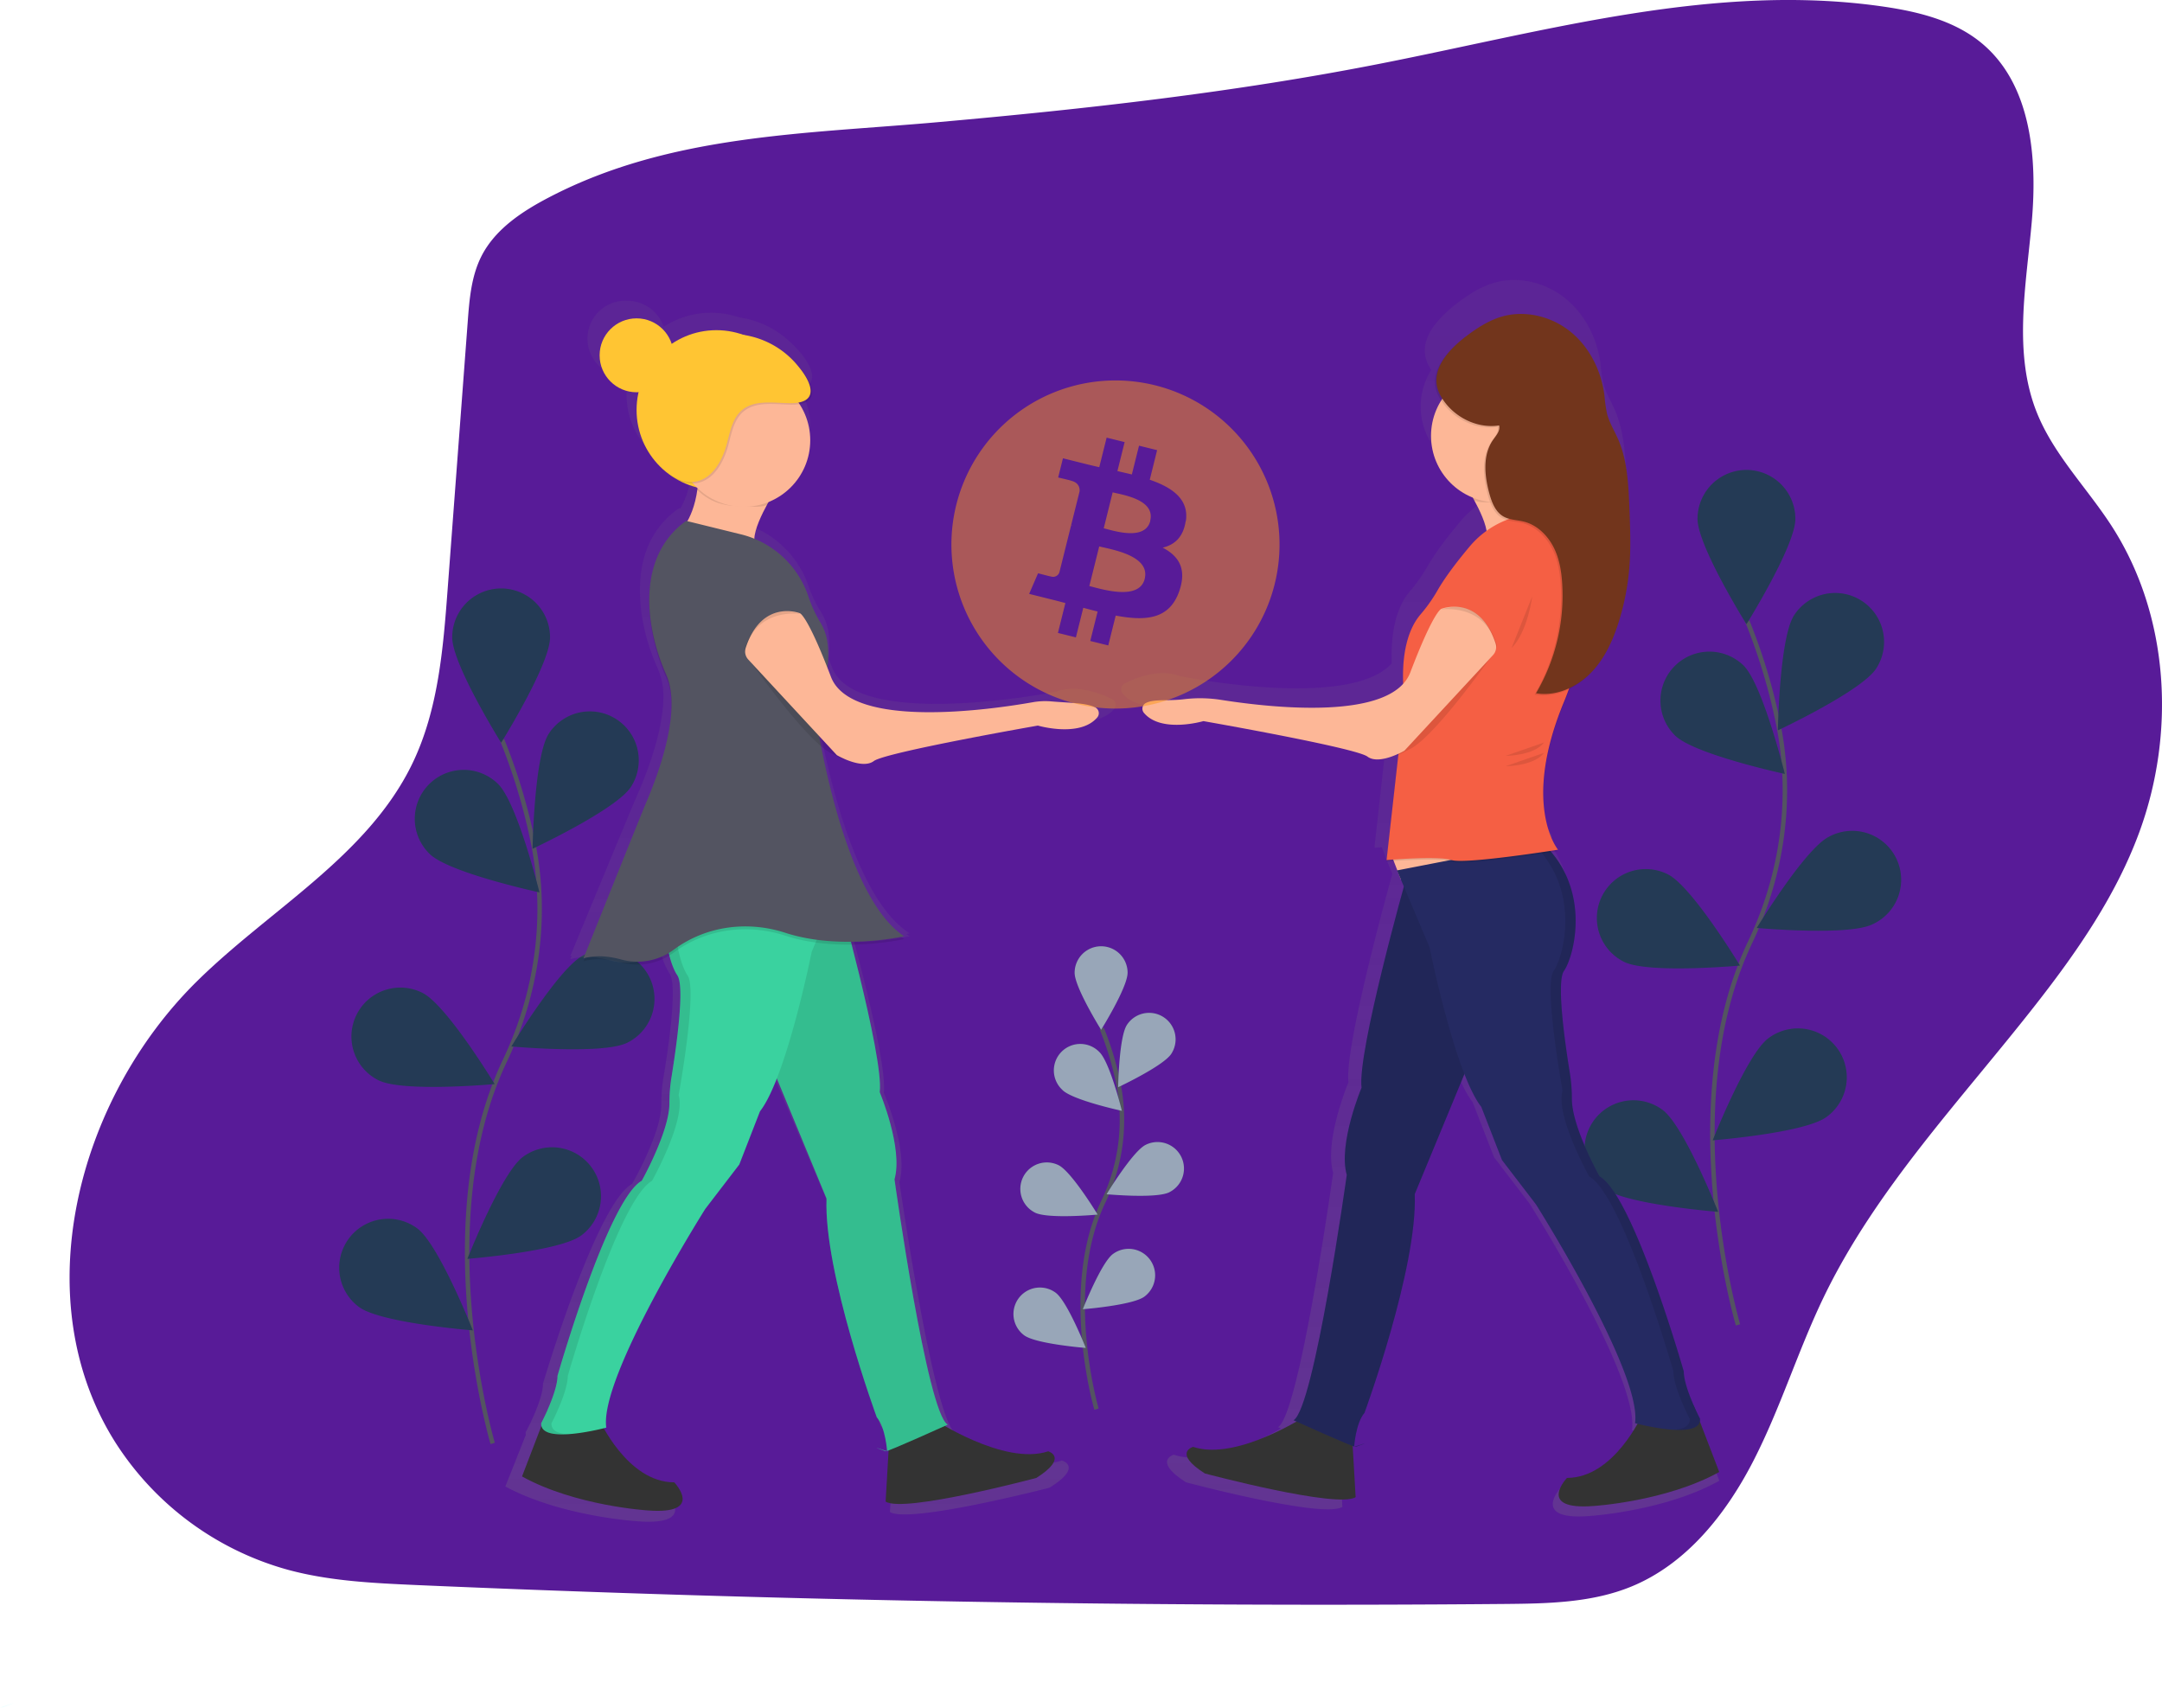 <svg xmlns="http://www.w3.org/2000/svg" xmlns:xlink="http://www.w3.org/1999/xlink" width="969.408" height="765.655" viewBox="0 0 969.408 765.655">
  <defs>
    <linearGradient id="linear-gradient" x1="0.5" y1="1" x2="0.5" gradientUnits="objectBoundingBox">
      <stop offset="0" stop-color="gray" stop-opacity="0.251"/>
      <stop offset="0.54" stop-color="gray" stop-opacity="0.122"/>
      <stop offset="1" stop-color="gray" stop-opacity="0.102"/>
    </linearGradient>
    <linearGradient id="linear-gradient-2" x1="0.5" y1="1" x2="0.5" y2="0" xlink:href="#linear-gradient"/>
    <linearGradient id="linear-gradient-3" x1="0.501" y1="1" x2="0.501" y2="0.003" xlink:href="#linear-gradient"/>
    <linearGradient id="linear-gradient-4" x1="0.5" y1="1" x2="0.5" y2="0" xlink:href="#linear-gradient"/>
  </defs>
  <g id="bitcoinSvg" transform="translate(-0.01 0.004)">
    <path id="Path_1" data-name="Path 1" d="M361.66,155.55c-12.16,6.33-24.34,14.3-30.53,26.53-4.55,9-5.38,19.32-6.13,29.36L316,331.3c-2,26.71-4.19,54.16-15.85,78.28-20.09,41.55-63.83,65.26-96.67,97.68-53.81,53.13-76.91,142.69-36.5,206.61A134.14,134.14,0,0,0,244.29,771c18.74,5.1,38.32,6,57.72,6.87q243.75,10.57,487.83,8.48c19.32-.17,39.17-.5,57-7.84,24.63-10.13,42.33-32.43,54.52-56.11s20-49.39,31.53-73.39c23.6-49,62-88.94,95.46-131.77,18.45-23.6,35.72-48.61,46.08-76.71,16.47-44.66,13.59-97.19-12.15-137.24-11.12-17.31-26.26-32.3-33.83-51.43-10.57-26.75-4.67-56.71-2.15-85.36s-.24-61.36-22.29-79.83c-12.17-10.19-28.29-14.21-44-16.51-75.21-11-150.75,10.77-225.33,25.45-65.81,13-132.53,20.44-199.29,26.37C476.13,127.26,415.74,127.4,361.66,155.55Z" transform="translate(-115.27 -67.17)" fill="#581b98"/>
    <path id="Path_2" data-name="Path 2" d="M336.19,714.37s-29.11-98.83,5.46-171.57c14.51-30.53,19.33-64.8,12.62-97.93a262.521,262.521,0,0,0-13.86-46" transform="translate(-115.27 -67.17)" fill="none" stroke="#535461" stroke-miterlimit="10" stroke-width="2"/>
    <path id="Path_3" data-name="Path 3" d="M361.91,352.95c0,12.11-21.93,47.23-21.93,47.23s-21.93-35.12-21.93-47.23a21.93,21.93,0,1,1,43.86,0Z" transform="translate(-115.27 -67.17)" fill="#304d71"/>
    <path id="Path_4" data-name="Path 4" d="M398.16,420c-6.58,10.17-44.08,27.73-44.08,27.73s.68-41.4,7.26-51.57A21.932,21.932,0,1,1,398.16,420Z" transform="translate(-115.27 -67.17)" fill="#304d71"/>
    <path id="Path_5" data-name="Path 5" d="M396.58,534.68c-10.81,5.45-52,1.69-52,1.69S366,501,376.83,495.52a21.93,21.93,0,1,1,19.75,39.161Z" transform="translate(-115.27 -67.17)" fill="#304d71"/>
    <path id="Path_6" data-name="Path 6" d="M375.85,621.15c-9.74,7.2-51,10.46-51,10.46s15.2-38.52,24.93-45.72a21.929,21.929,0,1,1,26.081,35.261Z" transform="translate(-115.27 -67.17)" fill="#304d71"/>
    <path id="Path_7" data-name="Path 7" d="M308,450.11c8.69,8.44,49.16,17.18,49.16,17.18s-9.91-40.2-18.6-48.64A21.93,21.93,0,1,0,308,450.11Z" transform="translate(-115.27 -67.17)" fill="#304d71"/>
    <path id="Path_8" data-name="Path 8" d="M285.07,551.55c10.81,5.45,52,1.69,52,1.69s-21.49-35.4-32.3-40.85a21.93,21.93,0,1,0-19.75,39.161Z" transform="translate(-115.27 -67.17)" fill="#304d71"/>
    <path id="Path_9" data-name="Path 9" d="M276.28,653.21c9.74,7.2,51,10.46,51,10.46s-15.2-38.52-24.93-45.72a21.929,21.929,0,1,0-26.081,35.261Z" transform="translate(-115.27 -67.17)" fill="#304d71"/>
    <path id="Path_10" data-name="Path 10" d="M361.91,352.95c0,12.11-21.93,47.23-21.93,47.23s-21.93-35.12-21.93-47.23a21.93,21.93,0,1,1,43.86,0Z" transform="translate(-115.27 -67.17)" opacity="0.25"/>
    <path id="Path_11" data-name="Path 11" d="M398.16,420c-6.58,10.17-44.08,27.73-44.08,27.73s.68-41.4,7.26-51.57A21.932,21.932,0,1,1,398.16,420Z" transform="translate(-115.27 -67.17)" opacity="0.25"/>
    <path id="Path_12" data-name="Path 12" d="M396.58,534.68c-10.81,5.45-52,1.69-52,1.69S366,501,376.83,495.52a21.93,21.93,0,1,1,19.75,39.161Z" transform="translate(-115.27 -67.17)" opacity="0.25"/>
    <path id="Path_13" data-name="Path 13" d="M375.85,621.15c-9.74,7.2-51,10.46-51,10.46s15.2-38.52,24.93-45.72a21.929,21.929,0,1,1,26.081,35.261Z" transform="translate(-115.27 -67.17)" opacity="0.25"/>
    <path id="Path_14" data-name="Path 14" d="M308,450.11c8.69,8.44,49.16,17.18,49.16,17.18s-9.91-40.2-18.6-48.64A21.93,21.93,0,1,0,308,450.11Z" transform="translate(-115.27 -67.17)" opacity="0.25"/>
    <path id="Path_15" data-name="Path 15" d="M285.07,551.55c10.81,5.45,52,1.69,52,1.69s-21.49-35.4-32.3-40.85a21.93,21.93,0,1,0-19.75,39.161Z" transform="translate(-115.27 -67.17)" opacity="0.25"/>
    <path id="Path_16" data-name="Path 16" d="M276.28,653.21c9.74,7.2,51,10.46,51,10.46s-15.2-38.52-24.93-45.72a21.929,21.929,0,1,0-26.081,35.261Z" transform="translate(-115.27 -67.17)" opacity="0.25"/>
    <path id="Path_17" data-name="Path 17" d="M894.57,661.23S865.46,562.41,900,489.67c14.51-30.53,19.33-64.8,12.62-97.93a262.523,262.523,0,0,0-13.86-46" transform="translate(-115.27 -67.17)" fill="none" stroke="#535461" stroke-miterlimit="10" stroke-width="2"/>
    <path id="Path_18" data-name="Path 18" d="M920.29,299.81c0,12.11-21.93,47.23-21.93,47.23s-21.93-35.12-21.93-47.23a21.93,21.93,0,0,1,43.86,0Z" transform="translate(-115.27 -67.17)" fill="#304d71"/>
    <path id="Path_19" data-name="Path 19" d="M956.54,366.9c-6.58,10.17-44.08,27.73-44.08,27.73s.68-41.4,7.26-51.57a21.932,21.932,0,0,1,36.82,23.84Z" transform="translate(-115.27 -67.17)" fill="#304d71"/>
    <path id="Path_20" data-name="Path 20" d="M955,481.54c-10.81,5.45-52,1.69-52,1.69s21.49-35.4,32.3-40.85A21.93,21.93,0,1,1,955,481.54Z" transform="translate(-115.27 -67.17)" fill="#304d71"/>
    <path id="Path_21" data-name="Path 21" d="M934.23,568c-9.74,7.2-51,10.46-51,10.46s15.2-38.52,24.93-45.72A21.928,21.928,0,1,1,934.233,568Z" transform="translate(-115.27 -67.17)" fill="#304d71"/>
    <path id="Path_22" data-name="Path 22" d="M866.41,397c8.69,8.44,49.16,17.18,49.16,17.18S905.66,374,897,365.51A21.951,21.951,0,0,0,866.41,397Z" transform="translate(-115.27 -67.17)" fill="#304d71"/>
    <path id="Path_23" data-name="Path 23" d="M843.45,498.41c10.81,5.45,52,1.69,52,1.69S874,464.7,863.2,459.25a21.93,21.93,0,1,0-19.75,39.161Z" transform="translate(-115.27 -67.17)" fill="#304d71"/>
    <path id="Path_24" data-name="Path 24" d="M834.66,600.07c9.74,7.2,51,10.46,51,10.46s-15.2-38.52-24.93-45.72a21.929,21.929,0,1,0-26.081,35.261Z" transform="translate(-115.27 -67.17)" fill="#304d71"/>
    <path id="Path_25" data-name="Path 25" d="M920.29,299.81c0,12.11-21.93,47.23-21.93,47.23s-21.93-35.12-21.93-47.23a21.93,21.93,0,0,1,43.86,0Z" transform="translate(-115.27 -67.17)" opacity="0.25"/>
    <path id="Path_26" data-name="Path 26" d="M956.54,366.9c-6.58,10.17-44.08,27.73-44.08,27.73s.68-41.4,7.26-51.57a21.932,21.932,0,0,1,36.82,23.84Z" transform="translate(-115.27 -67.17)" opacity="0.25"/>
    <path id="Path_27" data-name="Path 27" d="M955,481.54c-10.81,5.45-52,1.69-52,1.69s21.49-35.4,32.3-40.85A21.93,21.93,0,1,1,955,481.54Z" transform="translate(-115.27 -67.17)" opacity="0.25"/>
    <path id="Path_28" data-name="Path 28" d="M934.23,568c-9.74,7.2-51,10.46-51,10.46s15.2-38.52,24.93-45.72A21.928,21.928,0,1,1,934.233,568Z" transform="translate(-115.27 -67.17)" opacity="0.25"/>
    <path id="Path_29" data-name="Path 29" d="M866.41,397c8.69,8.44,49.16,17.18,49.16,17.18S905.66,374,897,365.51A21.951,21.951,0,0,0,866.41,397Z" transform="translate(-115.27 -67.17)" opacity="0.25"/>
    <path id="Path_30" data-name="Path 30" d="M843.45,498.41c10.81,5.45,52,1.69,52,1.69S874,464.7,863.2,459.25a21.93,21.93,0,1,0-19.75,39.161Z" transform="translate(-115.27 -67.17)" opacity="0.25"/>
    <path id="Path_31" data-name="Path 31" d="M834.66,600.07c9.74,7.2,51,10.46,51,10.46s-15.2-38.52-24.93-45.72a21.929,21.929,0,1,0-26.081,35.261Z" transform="translate(-115.27 -67.17)" opacity="0.25"/>
    <g id="Group_1" data-name="Group 1" opacity="0.1">
      <path id="Path_32" data-name="Path 32" d="M116.14,832.82c11.1-4,1.36-.74-.56-.1a1.441,1.441,0,0,0,.56.1Z" transform="translate(-115.27 -67.17)" fill="aqua"/>
    </g>
    <g id="Group_2" data-name="Group 2" opacity="0.1">
      <path id="Path_33" data-name="Path 33" d="M115.58,832.71l-.3-.09v.2Z" transform="translate(-115.27 -67.17)" fill="aqua"/>
    </g>
    <path id="Path_34" data-name="Path 34" d="M877.28,707.68a.754.754,0,0,1,.07-.38c.07-.13,0-.07,0-.1a4.634,4.634,0,0,0,0-.75s-1.34-2.57-2.9-6.1h0c-2.13-4.85-4.66-11.52-4.66-15.89,0,0-23.37-81.78-39.17-90.71,0,0-13-23.15-12.86-36.18a73.692,73.692,0,0,0-1-12.43c-2.31-14.37-6.16-41.88-2.64-46.91,4.47-6.39,11.92-34.19-5.87-55.18l3.12-.48s-.17-.21-.45-.62l.45-.07s-6.88-8.26-6.88-26.51c.1-10.51,2.47-24.24,9.63-41.53q1.42-3.44,2.6-6.81a34.222,34.222,0,0,0,9-6.48l.32-.33.37-.35c6.57-6.6,10.55-15.36,13.32-24.25a115.461,115.461,0,0,0,4.85-25.13c.74-9.27.35-18.58,0-27.87-.45-10.84-1-22-5.34-31.89-1.71-3.87-4-7.53-5.05-11.63a68.094,68.094,0,0,1-1.21-8.53c-1.43-11.23-6.75-22.12-15.47-29.33s-20.91-10.42-31.82-7.4c-6.24,1.73-11.81,5.31-17,9.23a57.482,57.482,0,0,0-6.28,5.49c-6.27,6.15-11,14.21-6.46,22.68q.5.92,1.07,1.8a30.92,30.92,0,0,0,14.57,45.07l.81,1.42h.09c2.37,4.38,4.95,9.85,5.63,14a43.067,43.067,0,0,0-8,7.39c-8.09,9.65-12.52,16.2-14.94,20.47a73,73,0,0,1-7.93,11.15c-3.67,4.34-8,12.81-8,28.57v3.59c-19.37,21.09-94.91,5.63-94.91,5.63-9.1-3.54-19.69.73-24.65,3.24a3,3,0,0,0-1,4.59c8,9.64,27.68,3.86,27.68,3.86s70.78,12.37,76.28,16.49c3.74,2.81,10.35.52,14.19-1.23l-.79.89,1-.49-5.44,48.93h.08l-.08.69s1.26-.11,3.27-.25l1.68,4.35h-.14l1.74,4.12h0l1.43,3.39c-4.27,15.44-21.48,79-19.67,93.51,0,0-11,26.11-6.87,40.55,0,0-15.12,108.58-24.74,114.08l1.35.61c-10.27,5.87-32.64,16.91-48.08,11.76,0,0-9.62,2.75,5.5,12.37,0,0,61.85,16.49,70.1,11l-1.37-23.77.7.25c.1-1.34,1-11.17,4.8-15.65,0,0,24.74-67.35,23.37-101.71l23.09-55.8c2.5,6.4,5.15,11.83,7.83,15.26l9.62,24.74,15.81,20.62s49.48,78.34,46,101.71l1.16.29c-4.63,8.24-16.15,25.13-32.78,25.13,0,0-14.43,15.12,12.37,13.06,0,0,33.67-2.06,58.41-15.81Z" transform="translate(-115.27 -67.17)" fill="url(#linear-gradient)"/>
    <path id="Path_35" data-name="Path 35" d="M701.92,701.33s-31.81,21.21-51.69,14.58c0,0-9.28,2.65,5.3,11.93,0,0,59.65,15.91,67.6,10.6l-2-34.46Z" transform="translate(-115.27 -67.17)" fill="#333"/>
    <path id="Path_36" data-name="Path 36" d="M851.7,701.33s-12.59,28.5-33.8,28.5c0,0-13.92,14.58,11.93,12.59,0,0,32.47-2,56.33-15.24l-11.41-29.74Z" transform="translate(-115.27 -67.17)" fill="#333"/>
    <path id="Path_37" data-name="Path 37" d="M623.1,381.32l5,12.93,32.45-2.32-3.32-21.87Z" fill="#fdb797"/>
    <path id="Path_38" data-name="Path 38" d="M745.66,461.42S723.79,539,725.78,554.87c0,0-10.6,25.18-6.63,39.1,0,0-14.58,104.71-23.86,110,0,0,27,12.22,27.83,11.93,9.28-3.31-.66,0-.66,0s.66-10.6,4.64-15.24c0,0,23.86-64.95,22.53-98.08l31.81-76.88Z" transform="translate(-115.27 -67.17)" fill="#252a62"/>
    <path id="Path_39" data-name="Path 39" d="M745.66,461.42S723.79,539,725.78,554.87c0,0-10.6,25.18-6.63,39.1,0,0-14.58,104.71-23.86,110,0,0,27,12.22,27.83,11.93,9.28-3.31-.66,0-.66,0s.66-10.6,4.64-15.24c0,0,23.86-64.95,22.53-98.08l31.81-76.88Z" transform="translate(-115.27 -67.17)" opacity="0.1"/>
    <path id="Path_40" data-name="Path 40" d="M741.69,457.44l14.58,34.46s11.27,56.33,23.2,71.57l9.28,23.86L804,607.22s47.72,75.55,44.4,98.08c0,0,29.82,8,29.16-2,0,0-7.29-13.92-7.29-21.21,0,0-22.53-78.86-37.78-87.48,0,0-12.52-22.33-12.4-34.89a71.063,71.063,0,0,0-1-12c-2.23-13.86-5.94-40.38-2.54-45.23,4.64-6.63,12.59-37.11-9.94-57.66Z" transform="translate(-115.27 -67.17)" fill="#252a62"/>
    <path id="Path_41" data-name="Path 41" d="M877.54,703.32s-7.29-13.92-7.29-21.21c0,0-22.53-78.86-37.78-87.48,0,0-12.52-22.33-12.4-34.89a71.063,71.063,0,0,0-1-12c-2.23-13.86-5.94-40.38-2.54-45.23,4.64-6.63,12.59-37.11-9.94-57.66l-3.84.75c21.54,20.53,13.73,50.36,9.15,56.91s4,53.68,4,53.68c-3.31,11.27,11.93,38.44,11.93,38.44,15.24,8.62,37.78,87.48,37.78,87.48,0,7.29,7.29,21.21,7.29,21.21.22,3.28-2.89,4.61-7.15,4.92C872.17,708.61,877.84,707.71,877.54,703.32Z" transform="translate(-115.27 -67.17)" opacity="0.1"/>
    <path id="Path_42" data-name="Path 42" d="M772.17,284.47s12.59,19.22,9.28,25.18l32.47-8s-8.62-9.28-6.63-31.81Z" transform="translate(-115.27 -67.17)" fill="#fdb797"/>
    <path id="Path_43" data-name="Path 43" d="M818.56,298.39s-27.17-6-44.4,14.58c-7.8,9.3-12.07,15.62-14.41,19.74a70.4,70.4,0,0,1-7.64,10.75c-4.31,5.09-9.59,16.06-7.11,38.43l-8,71.57s23.2-2,29.16,0,47.72-4.64,47.72-4.64-16.57-19.88,2.65-66.27S818.56,298.39,818.56,298.39Z" transform="translate(-115.27 -67.17)" opacity="0.1"/>
    <path id="Path_44" data-name="Path 44" d="M818.56,297.73s-27.17-6-44.4,14.58c-7.8,9.3-12.07,15.62-14.41,19.74a70.4,70.4,0,0,1-7.64,10.75c-4.31,5.09-9.59,16.06-7.11,38.43l-8,71.57s23.2-2,29.16,0,47.72-4.64,47.72-4.64-16.57-19.88,2.65-66.27S818.56,297.73,818.56,297.73Z" transform="translate(-115.27 -67.17)" fill="#f55f44"/>
    <path id="Path_45" data-name="Path 45" d="M785.76,359S759.91,396.14,748,402.77l-6.63,3.31S783.11,359,785.76,359Z" transform="translate(-115.27 -67.17)" opacity="0.1"/>
    <path id="Path_46" data-name="Path 46" d="M761.57,340.14s17-6.69,24.29,15.49a5.32,5.32,0,0,1-1.14,5.27L745,403.76s-11.27,6.63-16.57,2.65-73.56-15.91-73.56-15.91-18.95,5.57-26.69-3.72a2.87,2.87,0,0,1,.93-4.42c3.7-1.87,9.87-.79,17.15-1.69a60.35,60.35,0,0,1,16.8.35c22.73,3.56,76.28,9.44,84.59-12.39C758.25,340.81,761.57,340.14,761.57,340.14Z" transform="translate(-115.27 -67.17)" fill="#fdb797"/>
    <path id="Path_47" data-name="Path 47" d="M761.24,340.47s20.54-3.31,25.18,17.23v-1.33S780.46,333.85,761.24,340.47Z" transform="translate(-115.27 -67.17)" opacity="0.1"/>
    <path id="Path_48" data-name="Path 48" d="M808,271.22,772.83,285.8s1.59,2.42,3.48,5.81c3.43,1.38,8.17.49,12.09.49,8,0,13.85-2.11,19.22-7.29C807.13,280.83,807.47,276.71,808,271.22Z" transform="translate(-115.27 -67.17)" opacity="0.1"/>
    <circle id="Ellipse_1" data-name="Ellipse 1" cx="29.82" cy="29.82" r="29.82" transform="translate(641.66 165.61)" fill="#fdb797"/>
    <path id="Path_49" data-name="Path 49" d="M786.8,258.57c.65,2.3-1.26,4.43-2.64,6.38-4.83,6.83-3.94,16.13-1.73,24.19,1.08,3.95,2.7,8.15,6.23,10.22,2.82,1.65,6.29,1.58,9.45,2.41,5.69,1.49,10.29,6,13,11.19s3.68,11.18,4,17.06a86.31,86.31,0,0,1-11.75,48.61c8.85,1.51,18-2.52,24.35-8.89s10.17-14.81,12.84-23.38a111.345,111.345,0,0,0,4.68-24.23c.71-8.94.34-17.92,0-26.88-.43-10.45-.93-21.18-5.15-30.75-1.65-3.74-3.85-7.26-4.87-11.22a65.652,65.652,0,0,1-1.17-8.22c-1.38-10.83-6.51-21.33-14.92-28.29s-20.16-10-30.68-7.13c-6,1.67-11.38,5.12-16.36,8.9-8.06,6.13-17.31,16-11.62,26.5C765.41,254.23,776.35,260.21,786.8,258.57Z" transform="translate(-115.27 -67.17)" opacity="0.1"/>
    <path id="Path_50" data-name="Path 50" d="M787.46,257.91c.65,2.3-1.26,4.43-2.64,6.38-4.83,6.83-3.94,16.13-1.73,24.19,1.08,3.95,2.7,8.15,6.23,10.22,2.82,1.65,6.29,1.58,9.45,2.41,5.69,1.49,10.29,6,13,11.19s3.68,11.18,4,17.06A86.31,86.31,0,0,1,804,378c8.85,1.51,18-2.52,24.35-8.89s10.17-14.81,12.84-23.38a111.345,111.345,0,0,0,4.68-24.23c.71-8.94.34-17.92,0-26.88-.43-10.45-.93-21.18-5.15-30.75-1.65-3.74-3.85-7.26-4.87-11.22a65.641,65.641,0,0,1-1.17-8.22c-1.38-10.83-6.51-21.33-14.92-28.29s-20.16-10-30.68-7.13c-6,1.67-11.38,5.12-16.36,8.9-8.06,6.13-17.31,16-11.62,26.5C766.08,253.57,777,259.55,787.46,257.91Z" transform="translate(-115.27 -67.17)" fill="#72351c"/>
    <path id="Path_51" data-name="Path 51" d="M790.4,406.08s12.59,0,17.23-6" transform="translate(-115.27 -67.17)" opacity="0.1"/>
    <path id="Path_52" data-name="Path 52" d="M790.4,410.72s12.59,0,17.23-6" transform="translate(-115.27 -67.17)" opacity="0.1"/>
    <path id="Path_53" data-name="Path 53" d="M802.33,334.51s-2,15.91-9.28,23.2" transform="translate(-115.27 -67.17)" opacity="0.1"/>
    <g id="Group_3" data-name="Group 3" opacity="0.1">
      <path id="Path_54" data-name="Path 54" d="M515,731.62v-.16l-.24.08Z" transform="translate(-115.27 -67.17)" fill="url(#linear-gradient-2)"/>
    </g>
    <g id="Group_4" data-name="Group 4" opacity="0.1">
      <path id="Path_55" data-name="Path 55" d="M514.3,731.62a1.148,1.148,0,0,0,.45-.08C513.21,731,505.42,728.44,514.3,731.62Z" transform="translate(-115.27 -67.17)" fill="url(#linear-gradient-3)"/>
    </g>
    <path id="Path_56" data-name="Path 56" d="M613.75,380.56c-5.06-2.47-15.86-6.69-25.14-3.2,0,0-89,17.64-100.22-10.86q-.79-2-1.53-3.85a41.417,41.417,0,0,0,.29-5.63,39.619,39.619,0,0,0-.49-6.91,24.17,24.17,0,0,0-3.77-9.34,60.63,60.63,0,0,1-5.39-11.71,44.33,44.33,0,0,0-25.43-26c.17-4.26,3.18-10.55,5.91-15.44h.09l.83-1.4a30.56,30.56,0,0,0,19.68-28.29,29.687,29.687,0,0,0-5.088-16.617c9.408-1.513,6.188-9.513.368-16.373a44.727,44.727,0,0,0-3.61-3.78A42.16,42.16,0,0,0,449.62,210c-.93-.2-1.87-.35-2.81-.48a39,39,0,0,0-33.92,4.15A17.48,17.48,0,0,0,396.23,202a17.008,17.008,0,1,0,0,34h1a35.608,35.608,0,0,0-1,8.17c0,17.12,12.13,31.5,28.53,35.52l.29.27a6.129,6.129,0,0,1-.09.85l.07.06a39.52,39.52,0,0,1-4.68,14.34l-.62-.15c-12.93,9-17.61,22.65-17.5,36.87-.07,12.08,3.27,24.72,8,35a32,32,0,0,1,2.52,13c-.25,15.4-7.34,33.88-12.16,44.7-1.91,4.29-29.6,71.25-29.6,71.25l.63-.16-.63,1.52c6.06-1.7,12.56-.92,18.08.57a29.59,29.59,0,0,0,22.66-3.2,29.579,29.579,0,0,0,3.77,9.08c3.59,5-.33,32.12-2.69,46.31a70.476,70.476,0,0,0-1,12.28c.13,12.87-13.11,35.73-13.11,35.73-16.12,8.82-39.95,89.56-39.95,89.56,0,4.32-2.58,10.9-4.75,15.69h0c-1.58,3.49-3,6-3,6a4.432,4.432,0,0,0,0,.74v.1a3.757,3.757,0,0,0,.07.38l-9.2,23.21c25.23,13.57,59.57,15.61,59.57,15.61,27.33,2,12.62-12.89,12.62-12.89-17,0-28.7-16.68-33.43-24.81l1.19-.29c-3.5-23.07,47-100.42,47-100.42l16.12-20.36L454.75,566c2.73-3.38,5.44-8.74,8-15.06L486.29,606c-1.4,33.93,23.83,100.42,23.83,100.42,3.91,4.42,4.79,14.13,4.89,15.45l.71-.24-1.4,23.47c8.41,5.43,71.49-10.86,71.49-10.86,15.42-9.5,5.61-12.21,5.61-12.21-15.74,5.08-38.56-5.82-49-11.61l1.37-.6c-9.81-5.43-25.23-112.63-25.23-112.63,4.21-14.25-7-40-7-40,1.28-9.9-6.78-43.15-13.28-67.68a134,134,0,0,0,24.85-2.54c-.52-.33-1-.68-1.53-1,1-.19,1.53-.31,1.53-.31-21.66-13.85-34-60.63-39.33-87.13a28,28,0,0,0,4.29,3l7,3.39-.8-.87c3.91,1.73,10.65,4,14.47,1.21,5.61-4.07,77.79-16.28,77.79-16.28s20,5.71,28.23-3.81a2.91,2.91,0,0,0-1.03-4.61Z" transform="translate(-115.27 -67.17)" fill="url(#linear-gradient-4)"/>
    <circle id="Ellipse_2" data-name="Ellipse 2" cx="35.79" cy="35.79" r="35.79" transform="translate(285.44 148.04)" fill="#ffc533"/>
    <path id="Path_57" data-name="Path 57" d="M463.34,286.46s-12.59,19.22-9.28,25.18l-32.47-8s8.62-9.28,6.63-31.81Z" transform="translate(-115.27 -67.17)" fill="#fdb797"/>
    <path id="Path_58" data-name="Path 58" d="M427.55,273.21l35.12,14.58s-1.59,2.42-3.48,5.81c-3.43,1.38-8.17.49-12.09.49-8,0-13.85-2.11-19.22-7.29C428.38,282.82,428,278.7,427.55,273.21Z" transform="translate(-115.27 -67.17)" opacity="0.1"/>
    <circle id="Ellipse_3" data-name="Ellipse 3" cx="29.82" cy="29.82" r="29.82" transform="translate(303.67 167.6)" fill="#fdb797"/>
    <circle id="Ellipse_4" data-name="Ellipse 4" cx="16.57" cy="16.57" r="16.57" transform="translate(268.87 142.74)" fill="#ffc533"/>
    <path id="Path_59" data-name="Path 59" d="M469.94,248.6c-7.46-.13-15.94-1.63-21.53,3.3-4,3.54-5.08,9.26-6.44,14.44-2,7.78-6.58,16.33-14.54,17.49-4.86.71-9.75-1.71-13.2-5.21s-5.68-8-7.79-12.41-4.17-9-4-13.89c.21-5.81,3.6-11,7.06-15.65a65.178,65.178,0,0,1,6.95-8.2,39,39,0,0,1,57.65,3.89C480.31,239.89,483.4,248.83,469.94,248.6Z" transform="translate(-115.27 -67.17)" opacity="0.1"/>
    <path id="Path_60" data-name="Path 60" d="M469.28,247.94c-7.46-.13-15.94-1.63-21.53,3.3-4,3.54-5.08,9.26-6.44,14.44-2,7.78-6.58,16.33-14.54,17.49-4.86.71-9.75-1.71-13.2-5.21s-5.68-8-7.79-12.41-4.17-9-4-13.89c.21-5.81,3.6-11,7.06-15.65a65.176,65.176,0,0,1,6.95-8.2,39,39,0,0,1,57.65,3.89C479.64,239.23,482.74,248.17,469.28,247.94Z" transform="translate(-115.27 -67.17)" fill="#ffc533"/>
    <path id="Path_61" data-name="Path 61" d="M533.59,703.32s31.81,21.21,51.69,14.58c0,0,9.28,2.65-5.3,11.93,0,0-59.65,15.91-67.6,10.6l2-34.46Z" transform="translate(-115.27 -67.17)" fill="#333"/>
    <path id="Path_62" data-name="Path 62" d="M383.81,703.32s12.59,28.5,33.8,28.5c0,0,13.92,14.58-11.93,12.59,0,0-32.47-2-56.33-15.24l11.41-29.74Z" transform="translate(-115.27 -67.17)" fill="#333"/>
    <path id="Path_63" data-name="Path 63" d="M489.85,463.41s21.87,77.54,19.88,93.44c0,0,10.6,25.18,6.63,39.1,0,0,14.58,104.71,23.86,110,0,0-27,12.22-27.83,11.93-9.28-3.31.66,0,.66,0s-.66-10.6-4.64-15.24c0,0-23.86-64.95-22.53-98.08l-31.81-76.88Z" transform="translate(-115.27 -67.17)" fill="#3ad29f"/>
    <path id="Path_64" data-name="Path 64" d="M489.85,463.41s21.87,77.54,19.88,93.44c0,0,10.6,25.18,6.63,39.1,0,0,14.58,104.71,23.86,110,0,0-27,12.22-27.83,11.93-9.28-3.31.66,0,.66,0s-.66-10.6-4.64-15.24c0,0-23.86-64.95-22.53-98.08l-31.81-76.88Z" transform="translate(-115.27 -67.17)" opacity="0.1"/>
    <path id="Path_65" data-name="Path 65" d="M493.83,459.43l-14.58,34.46s-11.27,56.33-23.2,71.57l-9.28,23.86L431.53,609.2s-47.72,75.55-44.4,98.08c0,0-29.82,8-29.16-2,0,0,7.29-13.92,7.29-21.21,0,0,22.53-78.86,37.78-87.48,0,0,12.52-22.33,12.4-34.89a71.063,71.063,0,0,1,1-12c2.23-13.86,5.94-40.38,2.54-45.23-4.64-6.63-12.59-37.11,9.94-57.66Z" transform="translate(-115.27 -67.17)" fill="#3ad29f"/>
    <path id="Path_66" data-name="Path 66" d="M358,705.3s7.29-13.92,7.29-21.21c0,0,22.53-78.86,37.78-87.48,0,0,12.52-22.33,12.4-34.89a71.061,71.061,0,0,1,1-12c2.23-13.86,5.94-40.38,2.54-45.23-4.64-6.63-12.59-37.11,9.94-57.66l3.84.75C411.18,468.12,419,498,423.58,504.5s-4,53.68-4,53.68c3.31,11.27-11.93,38.44-11.93,38.44-15.24,8.62-37.78,87.48-37.78,87.48,0,7.29-7.29,21.21-7.29,21.21-.22,3.28,2.89,4.61,7.15,4.92C363.34,710.6,357.67,709.7,358,705.3Z" transform="translate(-115.27 -67.17)" opacity="0.1"/>
    <path id="Path_67" data-name="Path 67" d="M422.94,302l24.63,6.06a42.62,42.62,0,0,1,30,27.3,60.143,60.143,0,0,0,5.09,11.44,24.05,24.05,0,0,1,3.56,9.13c1,6.49.92,17-5.88,28.92,0,0,11.21,84.17,40.32,103.39,0,0-28.41,6.54-53.31-1.55-16.69-5.42-35-3.14-49.3,7.1l-.62.45A27.34,27.34,0,0,1,394,498.75c-5.22-1.45-11.37-2.21-17.1-.55,0,0,26.19-65.39,28-69.59C411,414.42,421,386.74,414,371,404.27,349.09,400.71,316.62,422.94,302Z" transform="translate(-115.27 -67.17)" opacity="0.1"/>
    <path id="Path_68" data-name="Path 68" d="M422.94,300.71l24.63,6.06a42.62,42.62,0,0,1,30,27.3,60.144,60.144,0,0,0,5.09,11.44,24.05,24.05,0,0,1,3.56,9.13c1,6.49.92,17-5.88,28.92,0,0,11.21,84.17,40.32,103.39,0,0-28.41,6.54-53.31-1.55-16.69-5.42-35-3.14-49.3,7.1l-.62.45A27.34,27.34,0,0,1,394,497.43c-5.22-1.45-11.37-2.21-17.1-.55,0,0,26.19-65.39,28-69.59,6.1-14.2,16.1-41.88,9.1-57.66C404.27,347.76,400.71,316.62,422.94,300.71Z" transform="translate(-115.27 -67.17)" fill="#535461"/>
    <path id="Path_69" data-name="Path 69" d="M449.76,361s25.85,37.11,37.78,43.74l6.63,3.31S452.41,361,449.76,361Z" transform="translate(-115.27 -67.17)" opacity="0.1"/>
    <path id="Path_70" data-name="Path 70" d="M473.94,342.13s-17-6.69-24.29,15.49a5.32,5.32,0,0,0,1.14,5.27l39.72,42.87s11.27,6.63,16.57,2.65,73.56-15.91,73.56-15.91,18.82,5.53,26.61-3.63a2.94,2.94,0,0,0-.85-4.52c-4.11-2.07-11.63-2-19.72-2.69a32,32,0,0,0-8.38.38c-17.3,3.07-81.3,12.61-90.44-11.41C477.26,342.79,473.94,342.13,473.94,342.13Z" transform="translate(-115.27 -67.17)" fill="#fdb797"/>
    <path id="Path_71" data-name="Path 71" d="M474.28,342.46s-20.54-3.31-25.18,17.23v-1.33S455.06,335.83,474.28,342.46Z" transform="translate(-115.27 -67.17)" opacity="0.1"/>
    <path id="Path_72" data-name="Path 72" d="M689,311.31a73.56,73.56,0,1,1-73.56-73.56A73.56,73.56,0,0,1,689,311.31Zm-42-10.48c1.46-9.79-6-15.05-16.18-18.56L634.11,269,626,267l-3.22,12.91c-2.12-.53-4.3-1-6.47-1.52l3.24-13-8.07-2-3.31,13.25q-2.64-.6-5.15-1.21h0l-11.13-2.78-2.15,8.62s6,1.37,5.86,1.46c3.27.82,3.86,3,3.76,4.69l-3.77,15.11a6.687,6.687,0,0,1,.84.27l-.85-.21-5.28,21.16a2.94,2.94,0,0,1-3.7,1.92c.08.12-5.87-1.46-5.87-1.46l-4,9.24,10.5,2.62c2,.49,3.87,1,5.75,1.48l-3.34,13.41,8.06,2,3.31-13.27q3.21.87,6.43,1.67l-3.3,13.21,8.07,2,3.34-13.39c13.76,2.6,24.12,1.55,28.47-10.89,3.51-10-.17-15.8-7.42-19.57,5.27-1.22,9.25-4.68,10.31-11.85Zm-18.44,25.86c-2.49,10-19.37,4.6-24.84,3.25l4.43-17.77c5.45,1.37,23,4.07,20.39,14.52Zm2.5-26c-2.28,9.12-16.32,4.48-20.88,3.35l4-16.11c4.55,1.13,19.23,3.25,16.82,12.76Z" transform="translate(-115.27 -67.17)" fill="#fd961a" opacity="0.5"/>
    <path id="Path_73" data-name="Path 73" d="M606.94,699s-15.76-53.5,3-92.88a84.51,84.51,0,0,0,6.83-53,142.122,142.122,0,0,0-7.51-24.88" transform="translate(-115.27 -67.17)" fill="none" stroke="#535461" stroke-miterlimit="10" stroke-width="2"/>
    <path id="Path_74" data-name="Path 74" d="M620.87,503.33c0,6.56-11.87,25.57-11.87,25.57s-11.87-19-11.87-25.57a11.875,11.875,0,0,1,23.75,0Z" transform="translate(-115.27 -67.17)" fill="#304d71"/>
    <path id="Path_75" data-name="Path 75" d="M640.49,539.65c-3.56,5.5-23.86,15-23.86,15s.37-22.41,3.93-27.92a11.873,11.873,0,1,1,19.93,12.91Z" transform="translate(-115.27 -67.17)" fill="#304d71"/>
    <path id="Path_76" data-name="Path 76" d="M639.63,601.72c-5.85,3-28.18.91-28.18.91s11.63-19.16,17.49-22.12a11.871,11.871,0,0,1,10.69,21.2Z" transform="translate(-115.27 -67.17)" fill="#304d71"/>
    <path id="Path_77" data-name="Path 77" d="M628.41,648.54c-5.27,3.9-27.62,5.66-27.62,5.66s8.23-20.85,13.5-24.75a11.872,11.872,0,0,1,14.12,19.09Z" transform="translate(-115.27 -67.17)" fill="#304d71"/>
    <path id="Path_78" data-name="Path 78" d="M591.7,555.94c4.7,4.57,26.62,9.3,26.62,9.3s-5.37-21.77-10.07-26.33a11.87,11.87,0,1,0-16.55,17Z" transform="translate(-115.27 -67.17)" fill="#304d71"/>
    <path id="Path_79" data-name="Path 79" d="M579.27,610.85c5.85,3,28.18.91,28.18.91S595.81,592.6,590,589.65a11.871,11.871,0,1,0-10.69,21.2Z" transform="translate(-115.27 -67.17)" fill="#304d71"/>
    <path id="Path_80" data-name="Path 80" d="M574.51,665.89c5.27,3.9,27.62,5.66,27.62,5.66s-8.23-20.85-13.5-24.75a11.872,11.872,0,0,0-14.12,19.09Z" transform="translate(-115.27 -67.17)" fill="#304d71"/>
    <path id="Path_81" data-name="Path 81" d="M620.87,503.33c0,6.56-11.87,25.57-11.87,25.57s-11.87-19-11.87-25.57a11.875,11.875,0,0,1,23.75,0Z" transform="translate(-115.27 -67.17)" fill="#fff" opacity="0.5"/>
    <path id="Path_82" data-name="Path 82" d="M640.49,539.65c-3.56,5.5-23.86,15-23.86,15s.37-22.41,3.93-27.92a11.873,11.873,0,1,1,19.93,12.91Z" transform="translate(-115.27 -67.17)" fill="#fff" opacity="0.5"/>
    <path id="Path_83" data-name="Path 83" d="M639.63,601.72c-5.85,3-28.18.91-28.18.91s11.63-19.16,17.49-22.12a11.871,11.871,0,0,1,10.69,21.2Z" transform="translate(-115.27 -67.17)" fill="#fff" opacity="0.5"/>
    <path id="Path_84" data-name="Path 84" d="M628.41,648.54c-5.27,3.9-27.62,5.66-27.62,5.66s8.23-20.85,13.5-24.75a11.872,11.872,0,0,1,14.12,19.09Z" transform="translate(-115.27 -67.17)" fill="#fff" opacity="0.5"/>
    <path id="Path_85" data-name="Path 85" d="M591.7,555.94c4.7,4.57,26.62,9.3,26.62,9.3s-5.37-21.77-10.07-26.33a11.87,11.87,0,1,0-16.55,17Z" transform="translate(-115.27 -67.17)" fill="#fff" opacity="0.5"/>
    <path id="Path_86" data-name="Path 86" d="M579.27,610.85c5.85,3,28.18.91,28.18.91S595.81,592.6,590,589.65a11.871,11.871,0,1,0-10.69,21.2Z" transform="translate(-115.27 -67.17)" fill="#fff" opacity="0.5"/>
    <path id="Path_87" data-name="Path 87" d="M574.51,665.89c5.27,3.9,27.62,5.66,27.62,5.66s-8.23-20.85-13.5-24.75a11.872,11.872,0,0,0-14.12,19.09Z" transform="translate(-115.27 -67.17)" fill="#fff" opacity="0.5"/>
  </g>
</svg>
